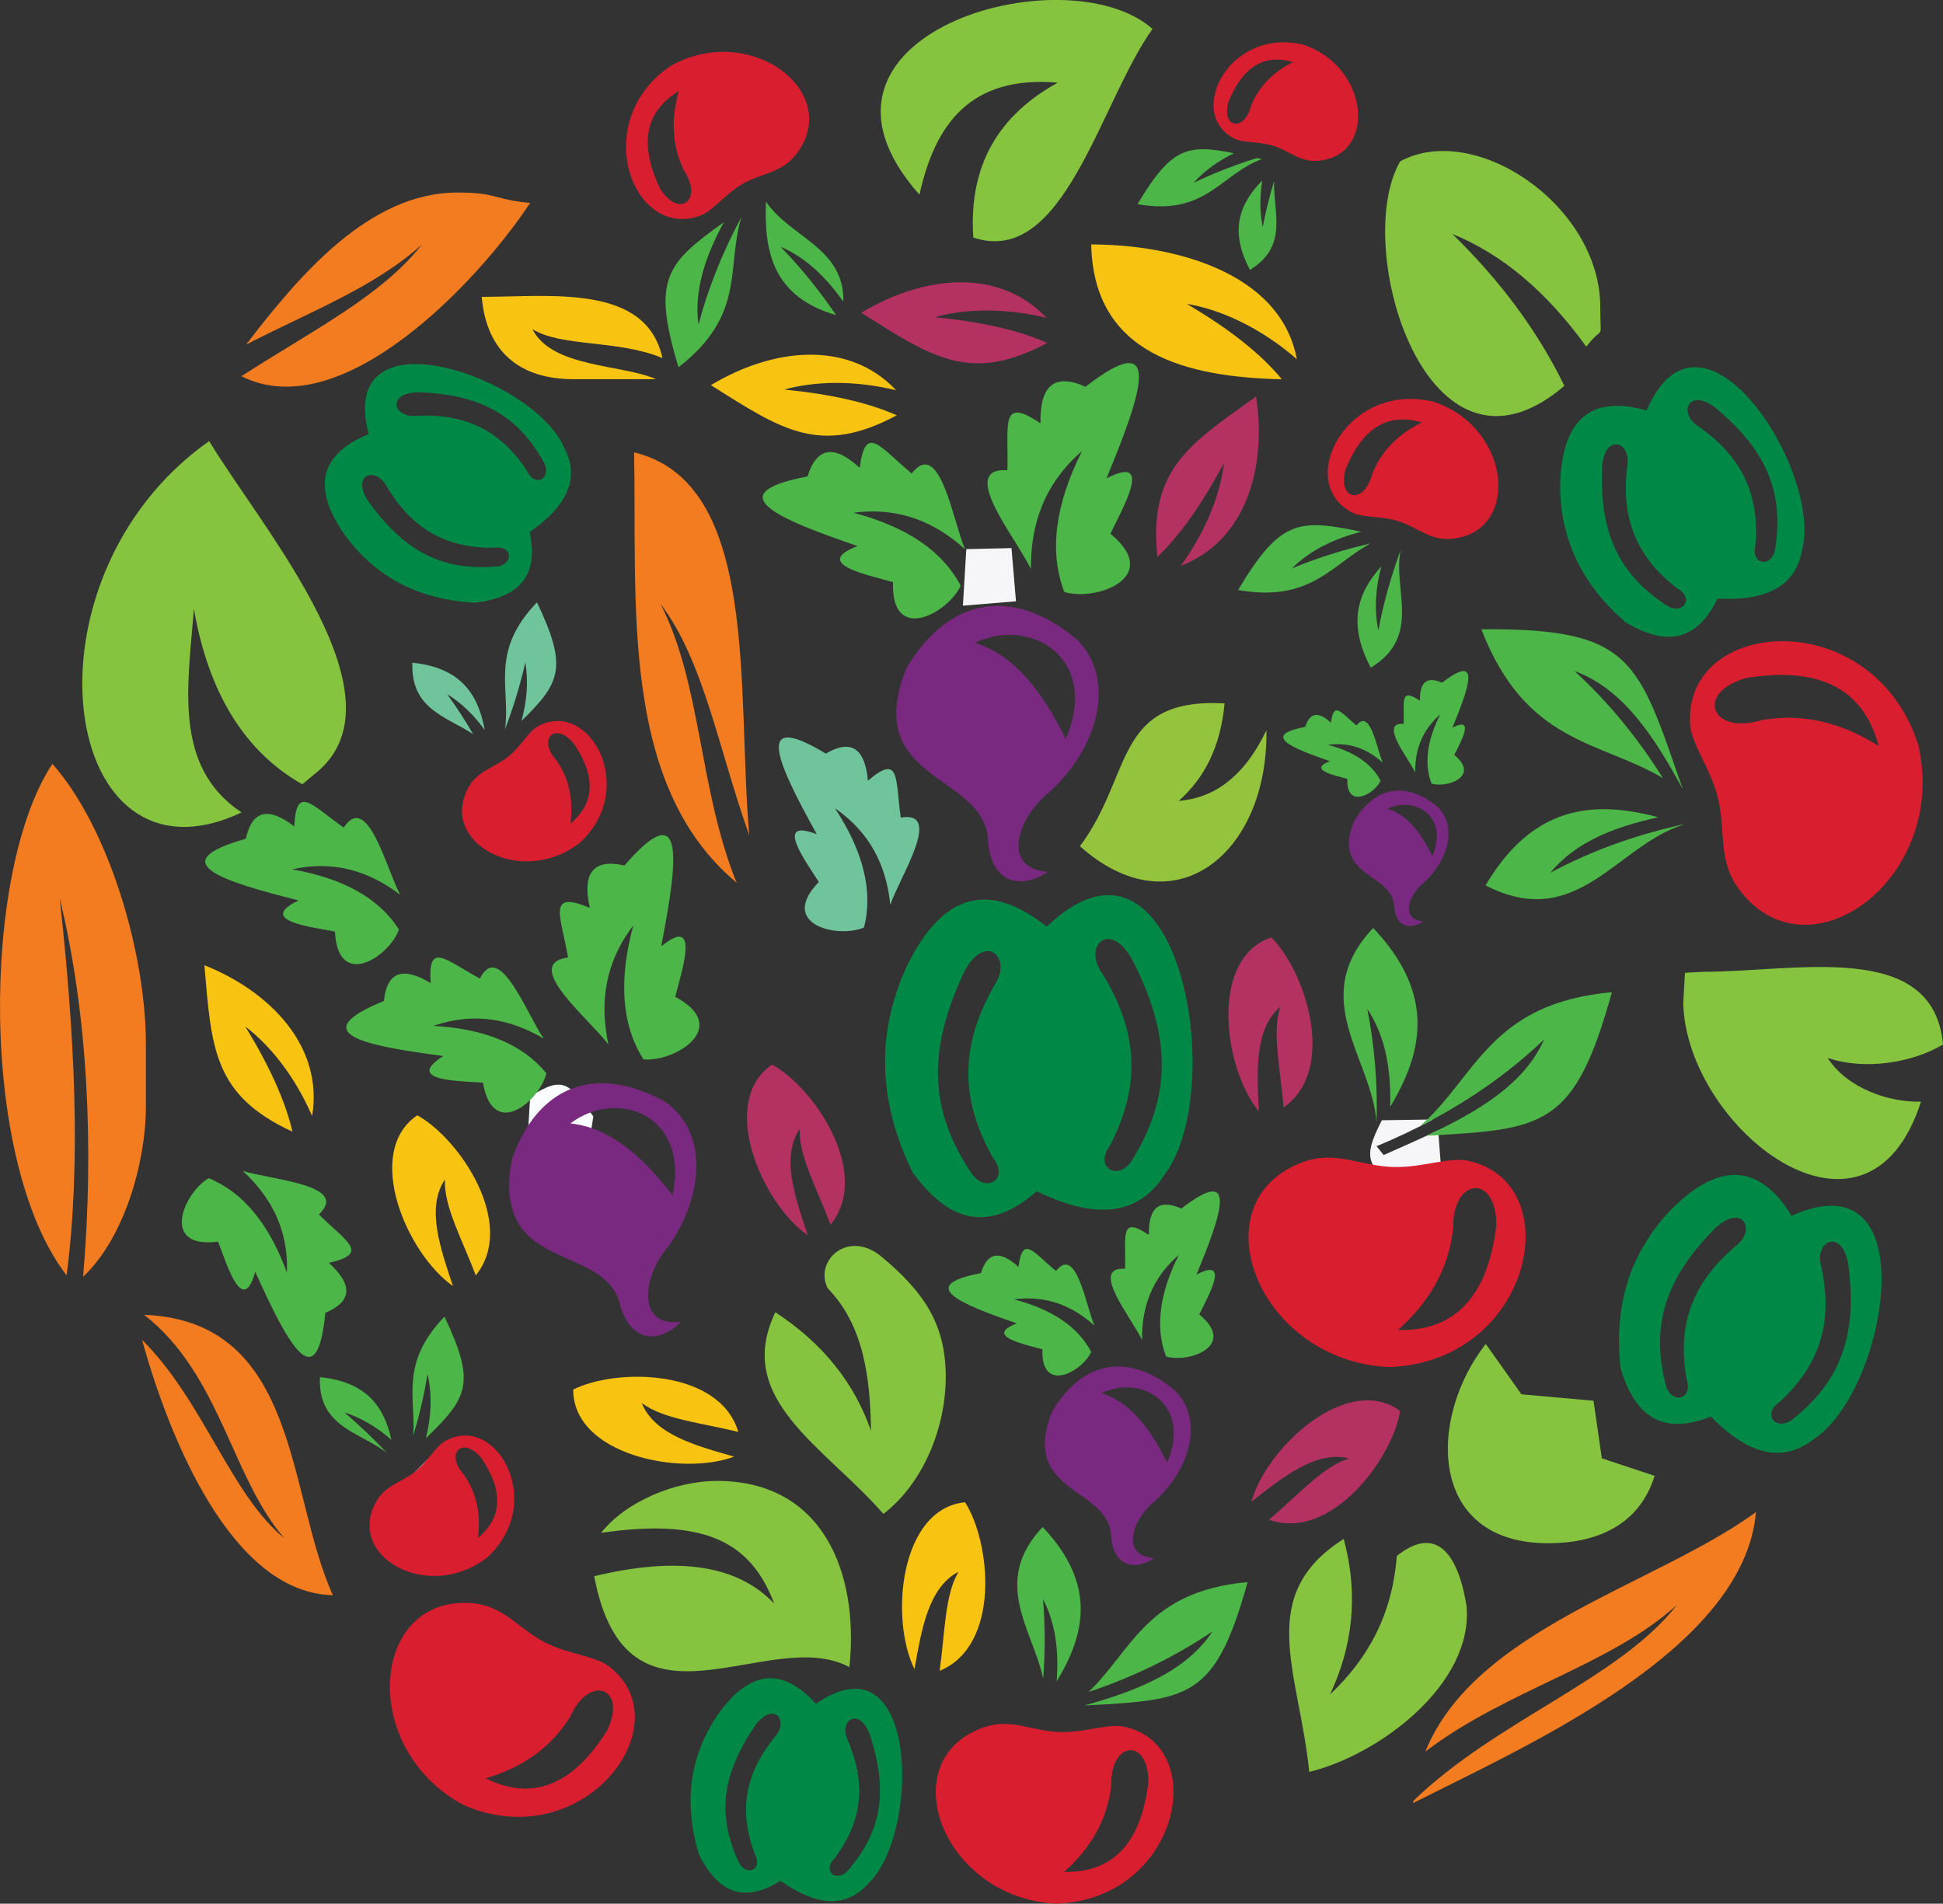 <?xml version="1.0" encoding="utf-8"?>
<!-- Generator: Adobe Illustrator 23.0.3, SVG Export Plug-In . SVG Version: 6.00 Build 0)  -->
<svg version="1.1" id="Layer_1" xmlns="http://www.w3.org/2000/svg" xmlns:xlink="http://www.w3.org/1999/xlink" x="0px" y="0px"
	 viewBox="0 0 1720.6 1685.9" style="enable-background:new 0 0 1720.6 1685.9;" xml:space="preserve">
<rect x="0" y="0" width="1720.6" height="1685.9" fill="#333333" stroke="none"/>
<style type="text/css">
	.st0{fill-rule:evenodd;clip-rule:evenodd;fill:#86C440;}
	.st1{fill-rule:evenodd;clip-rule:evenodd;fill:#F37C20;}
	.st2{fill-rule:evenodd;clip-rule:evenodd;fill:#94C33D;}
	.st3{fill-rule:evenodd;clip-rule:evenodd;fill:#F8C411;}
	.st4{fill-rule:evenodd;clip-rule:evenodd;fill:#B43262;}
	.st5{fill-rule:evenodd;clip-rule:evenodd;fill:#F6F5F7;}
	.st6{fill-rule:evenodd;clip-rule:evenodd;fill:#FAFDFF;}
	.st7{fill-rule:evenodd;clip-rule:evenodd;fill:#F4F4F4;}
	.st8{fill-rule:evenodd;clip-rule:evenodd;fill:#D91E30;}
	.st9{fill-rule:evenodd;clip-rule:evenodd;fill:#4CB648;}
	.st10{fill-rule:evenodd;clip-rule:evenodd;fill:#70C49B;}
	.st11{fill-rule:evenodd;clip-rule:evenodd;fill:#79297F;}
	.st12{fill-rule:evenodd;clip-rule:evenodd;fill:#008846;}
</style>
<g>
	<g>
		<path class="st0" d="M213.9,719.5c-61-40.7-47.4-112.3-42.2-180.4c13,75.2,45.3,126.7,96,155.5l9.5-8c87.2-65.7-44.7-217.6-92-296
			C12,512.9,52.9,795.6,213.9,719.5z"/>
		<path class="st1" d="M73.6,1130.7c37.2-34.9,55.6-103,55.6-150.4V925c0-82.8-33.9-193.5-82.8-248.5c-62.7,94.5-65,352.5,12.6,453
			c13.2-101.9,6.8-215.8-6.1-333.9C77.6,897.2,83.5,1014.8,73.6,1130.7z"/>
		<path class="st0" d="M1490.6,888.2c2.3,110.1,162.4,237.6,210.5,87.4c-28.2,0.8-65.1-11.6-82.7-38.7
			c33.6,11.3,75.5,4.1,102.2-11.9c-8.4-93.3-129.9-64.4-211.6-64.4l-16.9,0.9L1490.6,888.2z"/>
		<path class="st0" d="M814.2,172.4c13.8-62,44.6-105.8,122.5-99.2c-50.9,28.1-79.2,71.5-74.8,137.2
			c80.4,26.8,111.8-119.1,158.7-184.8C943.9-42.2,688.3,30.6,814.2,172.4z"/>
		<path class="st0" d="M1239.9,142.9c-43.6,75.2,23.9,302.9,145.4,198.8c-24-49.4-57.6-94-99.2-134.5c44,17.8,83.5,51.1,118.6,99.8
			c16.2-21,12.4-2.2,12.4-35.2C1417,182.1,1306.3,107,1239.9,142.9z"/>
		<path class="st0" d="M532.3,1357.5c90.1-13.1,132.3,6.8,153.3,62.7c-34.3-36.3-89.7-41.1-159.4-24.3
			c28.9,153.6,154.2,42.2,226,80.5c8.8-85.4-24.7-164.9-117.2-164.9C598.5,1311.5,554.6,1329.3,532.3,1357.5z"/>
		<path class="st1" d="M663.5,739.7c-11.3-129.4,9.6-312.1-102-339.1c2.8,132.1-13.4,294.2,90.8,381.1
			c-33.6-82.9-31-176.2-67.4-246.9C623.4,585.4,636.6,664.7,663.5,739.7z"/>
		<path class="st1" d="M1251.4,1596.8c100.9-51.1,292.9-135.4,303.6-257.7c-88.8,64.8-248.8,103.2-292.8,212.1
			c71.7-54.6,163.3-76,222.7-129.8c-50.7,65.3-159.1,101.7-233.3,173.4C1251.6,1595.5,1251.5,1596.1,1251.4,1596.8z"/>
		<path class="st1" d="M213.8,333.2C302.5,377.8,423,250,469.5,179.7c-32.6-2.9-28.8-9.2-64.4-9.2c-77.9,0-139.6,72.6-187.2,134.7
			c55.7-28.8,113.7-50.6,155.6-88.6C338,262.3,274.3,293.9,213.8,333.2z"/>
		<path class="st0" d="M732.9,1140.8c31.7,32.7,37.7,78.2,38.4,126.4c-14.3-41.4-41.7-76.9-84.7-105.1
			c-36.9,77.2,42.7,118.1,95.7,178.6c35.7-27.4,55.2-77,55.2-121.2c0-46.8-19.2-75.3-57.5-107.1
			C750.6,1088.7,720.8,1116.7,732.9,1140.8z"/>
		<path class="st0" d="M1159.4,1569.2c61.6-14.9,146-77.8,139.2-147.4c-8.6-52.3-30.4-69-61.7-43.8c-4,53-26.4,91.8-59.1,122.6
			c19.6-41.8,25.7-87.1,12.1-137.7C1111,1413,1150.4,1480.3,1159.4,1569.2z"/>
		<path class="st1" d="M294.8,1412.7c-41-89.9-29.2-242.7-167.1-248.3c67.7,53.2,77,143.5,124.1,197.9
			c-47.6-38.8-71.6-121.7-126-175.7C149.3,1271.7,204.5,1410.8,294.8,1412.7z"/>
		<path class="st0" d="M1371,1366.7c41.9,0,80.5-15.3,94.2-59.7l-46.7-15.5l-7.4-51l-63.8-5.7l-31.6-44.6
			C1264.4,1255.5,1263.9,1366.7,1371,1366.7z"/>
		<path class="st2" d="M956.3,749.4c82.7,73.9,166.6,7.7,165.2-102.7c-20.5,42.6-47.3,60.1-77.7,62.6c22.4-19.9,37.1-47.5,40.6-86.4
			C985.9,617.7,1003.7,686.2,956.3,749.4z"/>
		<path class="st3" d="M1148.4,318.1c-14.4-77.5-110.2-101.7-182.1-101.6c2.1,97.7,84.7,117.4,168.8,119.4
			c-18.2-22.3-46.4-44.6-84.2-66.8C1079.2,273.7,1115.3,289.2,1148.4,318.1z"/>
		<path class="st3" d="M507.6,335.8H581c-30.6-13.4-92.3-10-109.5-44.3c25.6,16,76,9.2,115.1,25.6c-14.3-66-99.2-54.2-160-54.2
			C430.6,310.5,459.4,335.8,507.6,335.8z"/>
		<path class="st4" d="M762.7,277c61.9,38.9,96.2,63.4,164.6,26.7c-25.3-11.3-58.6-18.8-99.5-22.8c25.4-7.2,60.7-8.7,99,0.6
			C883.8,236.2,816.7,244.4,762.7,277z"/>
		<path class="st4" d="M1123.7,1345.9c55.2,19.4,109.4-54.3,116.2-96.4c-46.9-34.1-118.5,32.4-131.8,80.5
			c27.1-21.1,57-45.9,86.5-38.4C1171.8,1298.6,1149.6,1323.9,1123.7,1345.9z"/>
		<path class="st5" d="M1223.7,992.1c-19,36.7-11.2,40.8,17.9,63.7l35.5-7.9l-3.5-47c-15.5,7.6-31.9,14.7-48.3,22l-6.3-7.8
			c17.3-7.2,34-15.1,50.1-23.7L1223.7,992.1z"/>
		<path class="st6" d="M469.5,971l-3.2,53.3l54.3-3.8l4.8-31.9C503.7,959.7,499.7,951.9,469.5,971z"/>
		<polygon class="st5" points="855.7,486.3 852.7,536.4 899.7,532.5 895.7,485.4 		"/>
		<polygon class="st5" points="1472.6,454.1 1499.4,454.2 1498.2,428.5 1473,429.7 		"/>
		<polygon class="st7" points="356.3,1314.8 386.3,1319.1 380.8,1290.3 		"/>
		<path class="st8" d="M1300.1,1028c90,19.5,56.9,178.3-70.1,182.7c-117.7-5.7-170-147.6-75.8-181.7c29-10.4,50.8,3.8,79.8,4.5
			C1259.4,1034.2,1283.4,1024.4,1300.1,1028L1300.1,1028z M1237.9,1177.9c49.3,1,79.6-28,87.2-93.2c-0.2-45.9-39.2-41.7-38.3,3.2
			C1282.9,1124.1,1265.4,1153.4,1237.9,1177.9z"/>
		<path class="st9" d="M1257.5,997.3c49.8-43.4,61.4-108.8,169.9-118.6c-33.2,119.7-59.7,121.4-164.2,127.1
			c45.9-21.5,86.6-45.6,104.2-85.3C1335.2,951.2,1298.4,976.6,1257.5,997.3z"/>
		<path class="st9" d="M1216,821.8c54.9,58.1,44.7,109.2,15.1,158.3c0.7-32.3-3.9-62-20.3-86.5c6.6,33.1,9.2,66.8,8.2,101.1
			C1215.4,937.2,1157,884.5,1216,821.8z"/>
		<path class="st8" d="M1496.7,641.6c-6.2-95.2,161.3-107.4,201.9,17.7c27.9,118.8-98.5,211.3-159.3,127.3
			c-18.6-25.9-10.7-51.6-18.2-80.7C1514.6,680.3,1497.9,659.2,1496.7,641.6L1496.7,641.6z M1663.7,660.7
			c-13.1-49.3-50.6-71.2-117.7-60.2c-45.6,13.3-30.3,50.9,14.1,37.2C1597.3,631.3,1631.5,640.3,1663.7,660.7z"/>
		<path class="st9" d="M1472.6,689.1c-56.2-33.3-121.4-30-160.8-131.8c134.5-1.1,138.5,27.2,178.4,141.7
			c-25.6-47.1-53-89.1-95.9-104.7C1424.5,621.9,1450.4,653.7,1472.6,689.1z"/>
		<path class="st9" d="M1315.5,784.1c42.1-71.1,95.8-75.6,153-60.3c-38.9,8.5-73.2,21.8-95.6,49.1c36.4-19.5,75.5-33.5,116.8-42.6
			l0.7,0.2C1432,748.5,1396.4,825.9,1315.5,784.1z"/>
		<path class="st8" d="M995.5,1529.2c77.2,16.8,48.8,153-60.1,156.7c-101-4.9-145.9-126.7-65-155.9c24.9-8.9,43.6,3.3,68.5,3.9
			C960.5,1534.6,981.2,1526.1,995.5,1529.2L995.5,1529.2z M942.2,1657.8c42.3,0.8,68.3-24.1,74.8-80c-0.2-39.3-33.7-35.8-32.9,2.8
			C980.7,1611.7,965.8,1636.9,942.2,1657.8z"/>
		<path class="st9" d="M964,1498.4c38.7-37.1,51.4-89.1,140.8-97.3c-28.9,104.1-51.8,104.2-144.5,109.3
			c47.4-13.3,90-30.3,113.4-65.6C1040.1,1467.5,1003.4,1485.2,964,1498.4z"/>
		<path class="st9" d="M923.3,1352.3c47.5,50.2,38.2,94.4,12.4,136.8c2-26.3-0.7-51-12.1-73c2,23.4,2,46.9,0.2,70.4
			C914.1,1442.5,877.6,1400.9,923.3,1352.3z"/>
		<path class="st8" d="M620.1,191c-59.8,21.8-98.9-83.2-26.4-132.5c70.8-40,153.7,23.6,111.3,78.2c-13.1,16.8-31.1,16.5-48.3,26.7
			C641.6,172.4,631.2,187,620.1,191L620.1,191z M601.2,80.6c-29.1,17.6-36.1,45.7-16.6,86.6c17,26.7,38.3,9.9,21.2-16
			C594.8,128.6,594.1,105,601.2,80.6z"/>
		<path class="st9" d="M656.7,191.9c-13.9,44.2,4.4,87-55.9,133.3c-23.4-77.9-11.3-91.6,40.2-128.4c-16.3,30-26.5,60-22.5,90.7
			C627.3,254.4,640.2,222.6,656.7,191.9z"/>
		<path class="st9" d="M740.4,279.1c-55.8-16.3-64-56-62.1-100.6c20.6,31.3,69.8,40.9,68.5,88.7c-15.1-21.5-32.9-38.9-55.6-48.7
			C709.4,237.2,725.7,257.4,740.4,279.1z"/>
		<path class="st8" d="M1092.8,122.6c-43-22.4-4.2-98.5,61-83.1c59,19.2,65.9,98.6,13.3,102.9c-16.2,1.3-25.3-9-39.9-13.4
			C1114.3,125.1,1100.7,126.7,1092.8,122.6L1092.8,122.6z M1145.1,55c-24.9-7.3-44.3,3.2-57.3,35.3c-6.3,23.3,14.2,26.6,19.9,3.7
			C1114.8,76.2,1127.8,63.6,1145.1,55z"/>
		<path class="st9" d="M1117.5,140.9c-36.7,13.3-49.4,50.7-110.2,39.9c30-50.3,44.1-53.4,85.4-45.1c-13.5,6.6-25.6,15-35.6,26.1
			c18.1-8.6,36.7-15.8,55.8-21.8L1117.5,140.9z"/>
		<path class="st9" d="M1106.9,239c-18.8-35.2-8.8-59.1,10.9-79.2c-2.2,13.8-2.4,27.5,0.4,41.2c2.7-13.8,6-27.4,10.1-40.8
			C1127.2,187.6,1141.5,217.8,1106.9,239z"/>
		<path class="st8" d="M1197.2,453.8c-50.8-26.5-4.9-116.3,72-98.1c69.7,22.7,77.8,116.4,15.7,121.5c-19.1,1.5-29.8-10.6-47.1-15.8
			C1222.7,456.7,1206.6,458.7,1197.2,453.8L1197.2,453.8z M1259.1,374.1c-29.4-8.6-52.3,3.8-67.6,41.7c-7.4,27.5,16.7,31.4,23.5,4.3
			C1223.3,399,1238.6,384.2,1259.1,374.1z"/>
		<path class="st9" d="M1213.6,481.3c-34.2,18.5-53,52.6-117.2,41.2c37.3-62.6,53.8-63.2,109-51.6c-23.8,6.2-44.9,16.1-61.4,32.5
			C1166.4,494.1,1189.7,486.8,1213.6,481.3z"/>
		<path class="st9" d="M1213.9,591.3c-21-39.4-11.5-66.7,9.3-89.7c-5,19-6.5,37.9-2.6,56.6c4.5-24.2,11.2-47.8,19.7-71
			C1233.2,522.2,1259.5,563.4,1213.9,591.3z"/>
		<path class="st8" d="M476.4,643.2c45.2-24.8,89.4,54.6,37.3,103c-51.9,40.7-126-0.1-98.7-49.1c8.4-15,22.9-17,35.4-27.3
			C461.5,660.8,468,647.8,476.4,643.2L476.4,643.2z M505.1,729.4c21.2-17.7,23.4-41.1,2.7-71.4c-16.9-19.3-31.9-3.2-15,15.4
			C504.4,690.2,507.8,709,505.1,729.4z"/>
		<path class="st10" d="M447.2,645.9c5.1-36.6-13.9-68.5,28.3-112.5c27.6,58,20.7,71.3-13.7,105.1c4.7-17.3,6.3-34.6,3.4-51.9
			C460.6,606.8,454.6,626.5,447.2,645.9z"/>
		<path class="st10" d="M365.2,586.9c43.7,4.4,58.4,28.9,64.1,59.7c-9.2-12.8-20-23.6-33.3-31.8c8.3,11.4,15.9,23.2,23,35.4
			C395.6,634.7,363.5,628.1,365.2,586.9z"/>
		<path class="st8" d="M394.5,1276c45.2-24.8,89.4,54.6,37.3,103c-51.9,40.8-126-0.1-98.7-49.1c8.4-15,22.9-17,35.4-27.3
			C379.6,1293.5,386.1,1280.5,394.5,1276L394.5,1276z M423.2,1362.1c21.2-17.7,23.4-41,2.7-71.4c-16.9-19.3-31.9-3.2-15,15.4
			C422.5,1322.9,425.9,1341.7,423.2,1362.1z"/>
		<path class="st9" d="M366,1271.1c2.1-33.6-11.8-64.1,27.6-105.1c28.3,59.5,20.3,72-16.4,107.7c4.6-19.2,5.7-38.1,1.4-56.8
			C375.6,1235.3,371.4,1253.4,366,1271.1z"/>
		<path class="st9" d="M283.3,1219.6c41.8,4.2,57,26.7,63.3,55.5c-12.4-10.8-26.1-19.3-41.6-24.2c13.3,11.2,25.8,23.2,37.7,35.9
			C319.2,1268.2,281.5,1264.2,283.3,1219.6z"/>
		<path class="st11" d="M453.2,1027.1c22.3-64.5,73.1-85.8,135.5-51.6c38.4,26.3,35,83.3,3.2,128.3c-23.2,26.9-28.4,71.8,11.1,66.8
			c-18.2,18.8-45.1,20.2-54.6-17.6C532.8,1100.5,434.9,1127.5,453.2,1027.1L453.2,1027.1z M505.1,994.9c36.6,4,64.7,30.6,90.5,63.6
			C610.7,987.7,547.1,963.2,505.1,994.9z"/>
		<path class="st9" d="M481.5,919.8c-14.8-21.2-39.3-87.7-56.5-53.2c-30.5-16.3-46.3-33.7-43.6,4c-25-15-38.8-9.8-41.4,15.8
			c-70.3,28.9-18.2,39.5,52.6,48.8c-34.7,22.1,13.1,22,35.1,23.6c8.6,51.5,50.3,16.3,56.1-8.3c-21-25.8-54.7-39.4-100-42
			C420.2,896,452.1,902.5,481.5,919.8z"/>
		<path class="st9" d="M538.8,925.1c-16.9-22.8-77.5-71.2-35.8-77.2c-6.4-37.3-19-59.8,19.3-43.9c-7-31.2,3.3-43.7,30.7-37.5
			c54.5-63.1,47.4-5.2,32.5,71.6c35-28.5,18.4,21.3,12.4,44.7c50.6,26.8-0.4,58-28.1,55.4c-19.5-30.8-22-70.6-9-118.6
			C535.3,853.2,531,888.6,538.8,925.1z"/>
		<path class="st11" d="M802.7,591.7c36.8-62.2,94-73.5,151.5-24.9c34.2,35.4,18.8,93.8-23.7,133.7c-29.7,23-44.6,68.5-2.6,71.6
			c-22.9,15.6-51.1,11.4-53-29.7C869.7,684.6,762.5,691.9,802.7,591.7L802.7,591.7z M863.3,569.3c37.1,11.8,60.7,45.4,80.5,85
			C974.3,584.1,913.5,545.3,863.3,569.3z"/>
		<path class="st9" d="M854.6,486.4c-10.9-25.1-22.2-99.2-47.3-67.1c-28.1-23.3-40.9-44.7-46-5c-22.7-20.9-38.1-18.3-46.2,7.6
			c-79,15.2-27.2,37.2,44.3,61.7c-40.7,15.6,9,25.6,31.4,31.9c-2,55.3,48.7,27.6,59.9,3.2c-16.4-31.2-48.5-52.4-94.9-64.6
			C796.1,448.8,827.8,462.3,854.6,486.4z"/>
		<path class="st9" d="M912.9,504c-12.8-27.2-65.4-90.2-20.8-87.6c1.2-40.1-7.1-66,29.3-41.5c-0.7-33.8,12.6-44.6,39.8-32.4
			c69.8-53.9,50.3,4.6,18.6,81.2c42.4-22.1,14.5,25.9,3.5,49c46.9,38.5-12.7,60.1-40.8,51.6c-13.8-36.1-7.9-77.9,15.7-124.9
			C924.5,428.7,912.6,464.5,912.9,504z"/>
		<path class="st11" d="M1199,727.3c18.1-30.6,46.2-36.2,74.5-12.3c16.8,17.4,9.2,46.1-11.7,65.8c-14.6,11.3-22,33.7-1.3,35.2
			c-11.2,7.7-25.1,5.6-26-14.6C1231.9,773,1179.2,776.6,1199,727.3L1199,727.3z M1228.8,716.2c18.2,5.8,29.8,22.3,39.6,41.8
			C1283.4,723.5,1253.5,704.5,1228.8,716.2z"/>
		<path class="st9" d="M1224.5,675.5c-5.4-12.4-10.9-48.8-23.3-33c-13.8-11.5-20.1-22-22.6-2.5c-11.2-10.2-18.8-9-22.7,3.7
			c-38.8,7.5-13.4,18.3,21.8,30.4c-20,7.7,4.4,12.6,15.4,15.7c-1,27.2,24,13.6,29.5,1.6c-8.1-15.3-23.8-25.8-46.7-31.8
			C1195.7,657,1211.3,663.6,1224.5,675.5z"/>
		<path class="st9" d="M1253.2,684.1c-6.3-13.4-32.2-44.4-10.2-43.1c0.6-19.7-3.5-32.5,14.4-20.4c-0.3-16.6,6.2-21.9,19.6-16
			c34.3-26.5,24.7,2.3,9.1,39.9c20.8-10.9,7.2,12.8,1.7,24.1c23.1,18.9-6.2,29.5-20.1,25.4c-6.8-17.8-3.9-38.3,7.7-61.4
			C1258.9,647.1,1253,664.7,1253.2,684.1z"/>
		<path class="st11" d="M931.8,1249.9c26.5-44.8,67.7-53,109.2-18c24.7,25.5,13.5,67.6-17.1,96.4c-21.4,16.6-32.2,49.4-1.9,51.6
			c-16.5,11.3-36.8,8.2-38.2-21.4C980.1,1316.9,902.8,1322.2,931.8,1249.9L931.8,1249.9z M975.5,1233.8c26.7,8.5,43.7,32.7,58,61.3
			C1055.5,1244.4,1011.7,1216.5,975.5,1233.8z"/>
		<path class="st9" d="M969.2,1174c-7.8-18.1-16-71.5-34.1-48.4c-20.3-16.8-29.5-32.2-33.2-3.6c-16.4-15-27.5-13.2-33.3,5.5
			c-56.9,10.9-19.6,26.8,31.9,44.5c-29.4,11.2,6.4,18.4,22.6,23c-1.4,39.8,35.1,19.9,43.2,2.3c-11.8-22.5-34.9-37.8-68.4-46.6
			C927,1146.9,949.9,1156.6,969.2,1174z"/>
		<path class="st9" d="M1011.3,1186.7c-9.2-19.6-47.1-65-15-63.1c0.9-28.9-5.1-47.6,21.1-29.9c-0.5-24.4,9.1-32.2,28.7-23.4
			c50.3-38.9,36.3,3.3,13.4,58.5c30.5-16,10.5,18.7,2.5,35.3c33.8,27.7-9.1,43.3-29.4,37.2c-9.9-26-5.7-56.1,11.3-90
			C1019.6,1132.4,1011,1158.2,1011.3,1186.7z"/>
		<path class="st9" d="M214.9,1036.9c24.7,8,95.4,12.1,67.5,38.6c24.5,24.4,45.7,34.5,8.8,42.9c21.7,19.6,20.6,34.3-3.1,44.2
			c-7.3,75.8-32.6,29-62.1-36.3c-11.1,39.8-24.9-6.1-32.9-26.7c-51.9,6.8-30.3-43.5-8.3-56.2c30.8,12.6,53.7,41,69.3,83.7
			C255.5,1088.7,239.9,1060,214.9,1036.9z"/>
		<path class="st9" d="M354.4,792.4c-12.3-22.8-28.9-91.7-50-59.5c-28.4-19.7-42.1-38.9-43.8-1c-23.1-17.8-37.4-14.2-42.9,10.9
			c-73.3,20.7-22.7,37.2,46.7,54.6c-37.1,18,10.5,23.4,32.2,27.6c2.6,52.3,48.2,22.1,56.7-1.8c-17.9-28.1-49.9-45.5-94.7-53.3
			C296.2,761.6,327.2,771.8,354.4,792.4z"/>
		<path class="st10" d="M788.4,801.3c8.3-24.6,47.3-83.8,9.3-77.2c-5-34.2-0.3-57.3-29.1-32.7c-2.7-29.1-15.1-37-37.3-24
			c-65.1-39.4-42.7,8.8-8,71.4c-38.5-14.9-10,23.7,1.8,42.3c-36.5,37.6,16.7,50.3,40,40.3c8.3-32.3-0.8-67.6-25.7-105.6
			C771.2,737.8,784.9,767.4,788.4,801.3z"/>
		<path class="st3" d="M181,854.8c6.3,72.8,7.5,115,78,147.4c-6.3-27-20.3-58.1-41.8-93.1c21.1,15.9,43.6,43.2,59.2,79.3
			C286.6,926.9,239.6,878.2,181,854.8z"/>
		<path class="st3" d="M653.8,1268.1c-16.7-56-108.1-56.7-146.2-37.5c-0.1,58,95.8,77,142.5,59.4c-33-9.5-70.6-19.2-81.8-47.5
			C587.3,1256.9,620.9,1260,653.8,1268.1z"/>
		<path class="st4" d="M735.5,1084.6c36.8-45.5-14.4-121.3-51.8-141.8c-47.9,32.7-9.4,122.5,31.6,151.2
			c-10.8-32.6-24.1-69.1-7.1-94.3C707.1,1023.4,723.5,1052.8,735.5,1084.6z"/>
		<path class="st3" d="M421.3,1129.5c36.8-45.5-14.4-121.3-51.8-141.8c-47.9,32.7-9.4,122.5,31.6,151.2
			c-10.8-32.6-24.1-69.1-7.1-94.3C392.9,1068.3,409.3,1097.7,421.3,1129.5z"/>
		<path class="st12" d="M803.1,855.5c31.3-64,72.1-76.1,123.8-34.8c117-112.3,161.9,144.8,103.9,220.2
			c-24,37.3-63.2,38.2-112.7,14.1c-35.6,30.8-72,35.6-110-16.8C779.3,979.1,774.1,918.4,803.1,855.5L803.1,855.5z M882.5,869.3
			c12.5-23-10.7-42.8-28.7-8.6c-32.6,69.4-31.3,122.5,6.9,179c12.8,17.5,33.3,4.3,18.6-14.4C848.4,971,851.2,922.1,882.5,869.3
			L882.5,869.3z M974,858.8c33.1,51.7,37.8,100.4,8.8,155.9c-14,19.2,7,31.6,19.1,13.7c36.1-57.9,35.5-111,0.4-179.2
			C983.2,815.7,960.6,836.3,974,858.8z"/>
		<path class="st12" d="M1381.7,424.4c3-54,28-74.5,76.4-60.9c48.8-113.1,156,53.6,137.7,123.5c-5.8,33.2-33,45.4-74.8,43.1
			c-15.8,32.1-39.9,46.2-81.9,20.7C1401.5,518,1380,477,1381.7,424.4L1381.7,424.4z M1441.3,410.7c2-19.8-20.1-26.8-22.6,2.5
			c-2.4,58.2,14.3,95,57.6,123.3c14.1,8.5,24.6-6.8,8.8-15.5C1447.5,492,1435,456.9,1441.3,410.7L1441.3,410.7z M1502.3,376.4
			c38.5,26.4,56.1,59.2,52.2,106.5c-4.1,17.6,14.2,20.1,17.4,3.9c8.2-51.2-7.9-88.2-52.6-125.5
			C1496,343.4,1486.3,364.5,1502.3,376.4z"/>
		<path class="st12" d="M1481.6,1069.4c41.7-40.6,76.5-38.7,104.9,7.3c121-54.2,84.7,156.1,19.3,198.1c-28.8,22.1-59.2,12-90.7-20.2
			c-35.9,13.9-65.2,7.6-80.1-43.2C1429.2,1158,1441.9,1109.9,1481.6,1069.4L1481.6,1069.4z M1538.9,1101.9
			c16-14.2,3.5-35.9-19.7-14.5c-44.2,44.4-57.8,85.7-44,139.7c5,17,24.5,12.5,18.3-5.9C1484.6,1170.9,1500.2,1134,1538.9,1101.9
			L1538.9,1101.9z M1612.2,1119.1c11.3,48.9,1.4,87.7-36.2,122.4c-16.1,10.9-3.4,26.3,11,15.8c43.7-34.6,57.9-75.7,49.7-137.8
			C1631.2,1088.4,1608.1,1098,1612.2,1119.1z"/>
		<path class="st12" d="M635.4,1518.9c28-39.7,56.8-43.4,87.1-10c90.9-62.9,93.3,115,46.1,159.5c-20.2,22.5-46.7,18.9-77.4-2.7
			c-27.3,16.9-52.3,16.2-72.2-23.2C606,1599.5,609,1558.1,635.4,1518.9L635.4,1518.9z M687.3,1536.8c10.9-14.1-2.6-30-18.4-8.9
			c-29.5,43.2-34.3,79.1-14.7,121.3c6.7,13.2,22,6.5,14.1-7.6C653.3,1601.6,660.6,1569,687.3,1536.8L687.3,1536.8z M750.1,1539.6
			c16.7,38.4,14.6,71.7-10.9,105.9c-11.5,11.4,1.3,22.1,11.4,11.3c30.6-35.1,35.9-70.9,19.7-120.6
			C760.9,1511.6,743.5,1523,750.1,1539.6z"/>
		<path class="st8" d="M539.3,1475.8c66.4,51-22.5,168.6-128.5,122.9c-94.5-50.4-82.4-187.3,8.2-178.8c27.9,2.7,40.3,22.8,63.8,34.7
			C503.4,1465.2,527,1466.4,539.3,1475.8L539.3,1475.8z M430.1,1574.9c40.1,19.9,76.3,7.8,107.8-42.8c17.7-37.8-16.1-49.5-32.7-12.2
			C487.9,1548.1,462.1,1565.5,430.1,1574.9z"/>
		<path class="st3" d="M832.1,1479.7c54.1-22.3,45.5-113.3,22.5-149.3c-57.7,5.7-66.9,103-44.8,147.8c6.1-33.8,11.9-72.2,39-86.2
			C836.6,1412.3,836.8,1446,832.1,1479.7z"/>
		<path class="st4" d="M1136.7,980.8c47.8-33.6,19.4-120.6-10.9-150.6c-55,18.3-42.6,115.3-11.1,154c-1.5-34.3-4.2-73,19.1-92.6
			C1126.2,914.1,1133.9,946.9,1136.7,980.8z"/>
		<path class="st12" d="M305.2,473.6c-29-41.7-22.3-71.3,21.3-89.1c-29.3-111.7,146.3-50.5,173,11.7c14.9,27.9,1.8,52.6-30.4,75
			c6.8,32.8-2.8,57.1-48.6,62.6C373.9,531.2,334.3,513.5,305.2,473.6L305.2,473.6z M341.4,429c-10-15.8-30.4-8.2-15.3,14.9
			c31.9,44.4,65.4,61.9,113.8,57.8c15.3-1.9,14.3-19.2-2.5-16.6C392.8,485.5,363.4,466.8,341.4,429L341.4,429z M366.6,368.4
			c43.6-2.7,75.6,11.3,100.1,48.6c7.1,15.4,22.1,6.6,15.1-7.2c-23.5-42.5-56.8-60.6-111.3-62.4C342.9,347.7,347.9,368.9,366.6,368.4
			z"/>
		<path class="st4" d="M1112.3,351.2c-59.6,42.4-95.3,64.8-87.4,142c20.1-19.1,39.8-47,59-83.3c-3,26.2-15.1,59.4-38.3,91.2
			C1103.8,478.7,1121.9,413.5,1112.3,351.2z"/>
		<path class="st3" d="M629.5,341.1c61.9,38.9,96.2,63.4,164.6,26.7c-25.3-11.3-58.6-18.8-99.5-22.8c25.4-7.2,60.7-8.7,99,0.6
			C750.7,300.3,683.5,308.5,629.5,341.1z"/>
	</g>
</g>
</svg>
